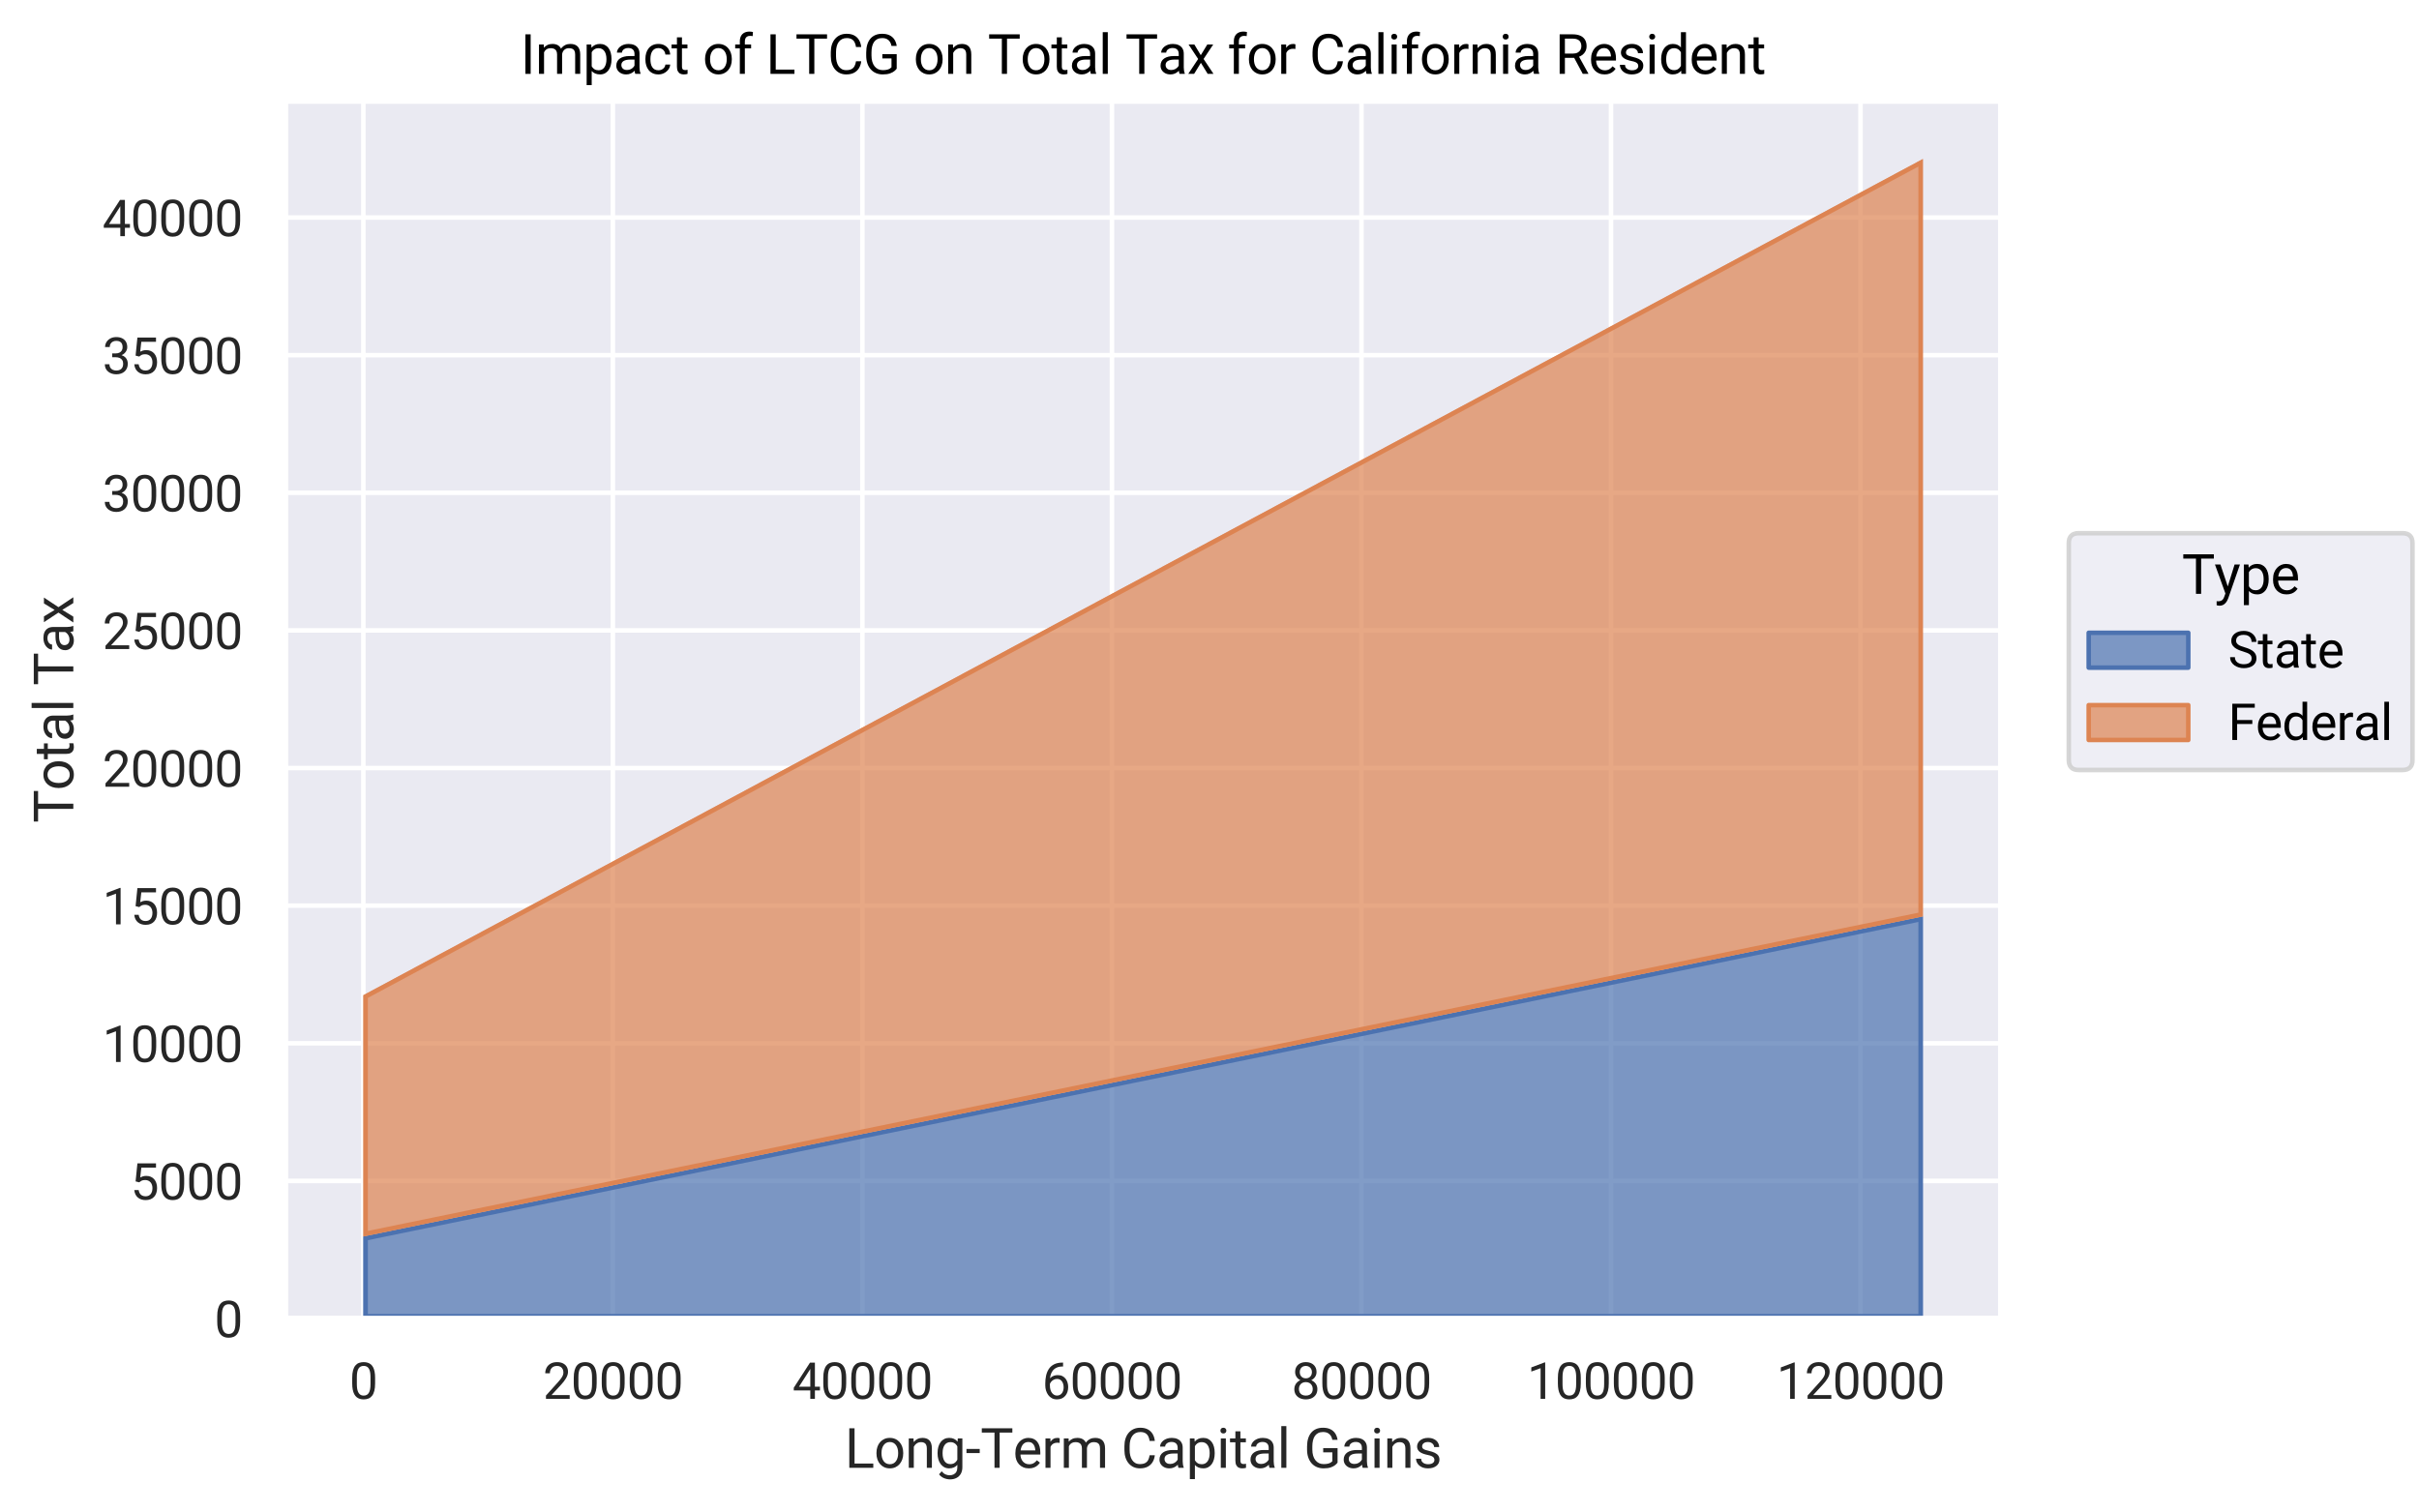 <?xml version="1.0" encoding="utf-8" standalone="no"?>
<!DOCTYPE svg PUBLIC "-//W3C//DTD SVG 1.1//EN"
  "http://www.w3.org/Graphics/SVG/1.1/DTD/svg11.dtd">
<svg xmlns:xlink="http://www.w3.org/1999/xlink" width="534.46pt" height="334.08pt" viewBox="0 0 534.46 334.08" xmlns="http://www.w3.org/2000/svg" version="1.1">
 <defs>
  <style type="text/css">*{stroke-linejoin: round; stroke-linecap: butt}</style>
 </defs>
 <g id="figure_1">
  <g id="patch_1">
   <path d="M 0 334.08
L 534.46 334.08
L 534.46 0
L 0 0
z
" style="fill: #ffffff"/>
  </g>
  <g id="axes_1">
   <g id="patch_2">
    <path d="M 63.049 291.394
L 442.08 291.394
L 442.08 22.324
L 63.049 22.324
z
" style="fill: #eaeaf2"/>
   </g>
   <g id="matplotlib.axis_1">
    <g id="xtick_1">
     <g id="line2d_1">
      <path d="M 80.278 291.394
L 80.278 22.324
" clip-path="url(#p6955cece47)" style="fill: none; stroke: #ffffff; stroke-linecap: round"/>
     </g>
     <g id="text_1">
      <!-- 0 -->
      <g style="fill: #262626" transform="translate(77.187 309.144) scale(0.11 -0.11)">
       <defs>
        <path id="Roboto-Regular-30" d="M 3234 2638
L 3234 1944
Q 3234 1384 3134 1000
Q 3034 616 2846 381
Q 2659 147 2395 42
Q 2131 -63 1800 -63
Q 1538 -63 1316 3
Q 1094 69 917 214
Q 741 359 616 593
Q 491 828 425 1162
Q 359 1497 359 1944
L 359 2638
Q 359 3197 461 3575
Q 563 3953 750 4183
Q 938 4413 1202 4513
Q 1466 4613 1794 4613
Q 2059 4613 2282 4548
Q 2506 4484 2681 4345
Q 2856 4206 2979 3976
Q 3103 3747 3168 3415
Q 3234 3084 3234 2638
z
M 2653 1850
L 2653 2734
Q 2653 3041 2617 3273
Q 2581 3506 2512 3672
Q 2444 3838 2339 3941
Q 2234 4044 2098 4092
Q 1963 4141 1794 4141
Q 1588 4141 1428 4064
Q 1269 3988 1161 3822
Q 1053 3656 997 3387
Q 941 3119 941 2734
L 941 1850
Q 941 1544 977 1309
Q 1013 1075 1084 904
Q 1156 734 1259 625
Q 1363 516 1498 464
Q 1634 413 1800 413
Q 2013 413 2172 494
Q 2331 575 2439 748
Q 2547 922 2600 1195
Q 2653 1469 2653 1850
z
" transform="scale(0.016)"/>
       </defs>
       <use xlink:href="#Roboto-Regular-30"/>
      </g>
     </g>
    </g>
    <g id="xtick_2">
     <g id="line2d_2">
      <path d="M 135.41 291.394
L 135.41 22.324
" clip-path="url(#p6955cece47)" style="fill: none; stroke: #ffffff; stroke-linecap: round"/>
     </g>
     <g id="text_2">
      <!-- 20000 -->
      <g style="fill: #262626" transform="translate(119.954 309.144) scale(0.11 -0.11)">
       <defs>
        <path id="Roboto-Regular-32" d="M 3359 475
L 3359 0
L 381 0
L 381 416
L 1872 2075
Q 2147 2381 2298 2595
Q 2450 2809 2511 2979
Q 2572 3150 2572 3328
Q 2572 3553 2480 3736
Q 2388 3919 2209 4028
Q 2031 4138 1778 4138
Q 1475 4138 1273 4020
Q 1072 3903 972 3693
Q 872 3484 872 3213
L 294 3213
Q 294 3597 462 3915
Q 631 4234 962 4423
Q 1294 4613 1778 4613
Q 2209 4613 2515 4461
Q 2822 4309 2986 4036
Q 3150 3763 3150 3397
Q 3150 3197 3083 2992
Q 3016 2788 2898 2584
Q 2781 2381 2626 2184
Q 2472 1988 2297 1797
L 1078 475
L 3359 475
z
" transform="scale(0.016)"/>
       </defs>
       <use xlink:href="#Roboto-Regular-32"/>
       <use xlink:href="#Roboto-Regular-30" transform="translate(56.201 0)"/>
       <use xlink:href="#Roboto-Regular-30" transform="translate(112.402 0)"/>
       <use xlink:href="#Roboto-Regular-30" transform="translate(168.604 0)"/>
       <use xlink:href="#Roboto-Regular-30" transform="translate(224.805 0)"/>
      </g>
     </g>
    </g>
    <g id="xtick_3">
     <g id="line2d_3">
      <path d="M 190.541 291.394
L 190.541 22.324
" clip-path="url(#p6955cece47)" style="fill: none; stroke: #ffffff; stroke-linecap: round"/>
     </g>
     <g id="text_3">
      <!-- 40000 -->
      <g style="fill: #262626" transform="translate(175.086 309.144) scale(0.11 -0.11)">
       <defs>
        <path id="Roboto-Regular-34" d="M 3453 1531
L 3453 1056
L 166 1056
L 166 1397
L 2203 4550
L 2675 4550
L 2169 3638
L 822 1531
L 3453 1531
z
M 2819 4550
L 2819 0
L 2241 0
L 2241 4550
L 2819 4550
z
" transform="scale(0.016)"/>
       </defs>
       <use xlink:href="#Roboto-Regular-34"/>
       <use xlink:href="#Roboto-Regular-30" transform="translate(56.201 0)"/>
       <use xlink:href="#Roboto-Regular-30" transform="translate(112.402 0)"/>
       <use xlink:href="#Roboto-Regular-30" transform="translate(168.604 0)"/>
       <use xlink:href="#Roboto-Regular-30" transform="translate(224.805 0)"/>
      </g>
     </g>
    </g>
    <g id="xtick_4">
     <g id="line2d_4">
      <path d="M 245.673 291.394
L 245.673 22.324
" clip-path="url(#p6955cece47)" style="fill: none; stroke: #ffffff; stroke-linecap: round"/>
     </g>
     <g id="text_4">
      <!-- 60000 -->
      <g style="fill: #262626" transform="translate(230.217 309.144) scale(0.11 -0.11)">
       <defs>
        <path id="Roboto-Regular-36" d="M 2597 4556
L 2647 4556
L 2647 4066
L 2597 4066
Q 2138 4066 1828 3917
Q 1519 3769 1337 3520
Q 1156 3272 1076 2962
Q 997 2653 997 2334
L 997 1666
Q 997 1363 1069 1130
Q 1141 897 1266 737
Q 1391 578 1548 497
Q 1706 416 1878 416
Q 2078 416 2234 492
Q 2391 569 2498 708
Q 2606 847 2662 1037
Q 2719 1228 2719 1456
Q 2719 1659 2669 1848
Q 2619 2038 2516 2186
Q 2413 2334 2258 2420
Q 2103 2506 1891 2506
Q 1650 2506 1442 2389
Q 1234 2272 1101 2083
Q 969 1894 950 1672
L 644 1675
Q 688 2025 808 2273
Q 928 2522 1108 2680
Q 1288 2838 1511 2911
Q 1734 2984 1984 2984
Q 2325 2984 2572 2856
Q 2819 2728 2978 2514
Q 3138 2300 3214 2033
Q 3291 1766 3291 1484
Q 3291 1163 3200 881
Q 3109 600 2929 387
Q 2750 175 2487 56
Q 2225 -63 1878 -63
Q 1509 -63 1234 89
Q 959 241 778 494
Q 597 747 506 1056
Q 416 1366 416 1684
L 416 1956
Q 416 2438 512 2900
Q 609 3363 848 3738
Q 1088 4113 1513 4334
Q 1938 4556 2597 4556
z
" transform="scale(0.016)"/>
       </defs>
       <use xlink:href="#Roboto-Regular-36"/>
       <use xlink:href="#Roboto-Regular-30" transform="translate(56.201 0)"/>
       <use xlink:href="#Roboto-Regular-30" transform="translate(112.402 0)"/>
       <use xlink:href="#Roboto-Regular-30" transform="translate(168.604 0)"/>
       <use xlink:href="#Roboto-Regular-30" transform="translate(224.805 0)"/>
      </g>
     </g>
    </g>
    <g id="xtick_5">
     <g id="line2d_5">
      <path d="M 300.805 291.394
L 300.805 22.324
" clip-path="url(#p6955cece47)" style="fill: none; stroke: #ffffff; stroke-linecap: round"/>
     </g>
     <g id="text_5">
      <!-- 80000 -->
      <g style="fill: #262626" transform="translate(285.349 309.144) scale(0.11 -0.11)">
       <defs>
        <path id="Roboto-Regular-38" d="M 3247 1231
Q 3247 816 3055 527
Q 2863 238 2536 87
Q 2209 -63 1800 -63
Q 1391 -63 1062 87
Q 734 238 543 527
Q 353 816 353 1231
Q 353 1503 458 1729
Q 563 1956 755 2125
Q 947 2294 1211 2386
Q 1475 2478 1794 2478
Q 2213 2478 2541 2317
Q 2869 2156 3058 1875
Q 3247 1594 3247 1231
z
M 2666 1244
Q 2666 1497 2556 1692
Q 2447 1888 2250 1997
Q 2053 2106 1794 2106
Q 1528 2106 1336 1997
Q 1144 1888 1037 1692
Q 931 1497 931 1244
Q 931 981 1036 795
Q 1141 609 1336 511
Q 1531 413 1800 413
Q 2069 413 2262 511
Q 2456 609 2561 795
Q 2666 981 2666 1244
z
M 3141 3366
Q 3141 3034 2966 2768
Q 2791 2503 2487 2350
Q 2184 2197 1800 2197
Q 1409 2197 1104 2350
Q 800 2503 628 2768
Q 456 3034 456 3366
Q 456 3763 629 4041
Q 803 4319 1106 4466
Q 1409 4613 1797 4613
Q 2188 4613 2491 4466
Q 2794 4319 2967 4041
Q 3141 3763 3141 3366
z
M 2563 3356
Q 2563 3584 2466 3759
Q 2369 3934 2197 4036
Q 2025 4138 1797 4138
Q 1569 4138 1398 4042
Q 1228 3947 1133 3772
Q 1038 3597 1038 3356
Q 1038 3122 1133 2947
Q 1228 2772 1400 2675
Q 1572 2578 1800 2578
Q 2028 2578 2198 2675
Q 2369 2772 2466 2947
Q 2563 3122 2563 3356
z
" transform="scale(0.016)"/>
       </defs>
       <use xlink:href="#Roboto-Regular-38"/>
       <use xlink:href="#Roboto-Regular-30" transform="translate(56.201 0)"/>
       <use xlink:href="#Roboto-Regular-30" transform="translate(112.402 0)"/>
       <use xlink:href="#Roboto-Regular-30" transform="translate(168.604 0)"/>
       <use xlink:href="#Roboto-Regular-30" transform="translate(224.805 0)"/>
      </g>
     </g>
    </g>
    <g id="xtick_6">
     <g id="line2d_6">
      <path d="M 355.937 291.394
L 355.937 22.324
" clip-path="url(#p6955cece47)" style="fill: none; stroke: #ffffff; stroke-linecap: round"/>
     </g>
     <g id="text_6">
      <!-- 100000 -->
      <g style="fill: #262626" transform="translate(337.39 309.144) scale(0.11 -0.11)">
       <defs>
        <path id="Roboto-Regular-31" d="M 2278 4575
L 2278 0
L 1700 0
L 1700 3853
L 534 3428
L 534 3950
L 2188 4575
L 2278 4575
z
" transform="scale(0.016)"/>
       </defs>
       <use xlink:href="#Roboto-Regular-31"/>
       <use xlink:href="#Roboto-Regular-30" transform="translate(56.201 0)"/>
       <use xlink:href="#Roboto-Regular-30" transform="translate(112.402 0)"/>
       <use xlink:href="#Roboto-Regular-30" transform="translate(168.604 0)"/>
       <use xlink:href="#Roboto-Regular-30" transform="translate(224.805 0)"/>
       <use xlink:href="#Roboto-Regular-30" transform="translate(281.006 0)"/>
      </g>
     </g>
    </g>
    <g id="xtick_7">
     <g id="line2d_7">
      <path d="M 411.068 291.394
L 411.068 22.324
" clip-path="url(#p6955cece47)" style="fill: none; stroke: #ffffff; stroke-linecap: round"/>
     </g>
     <g id="text_7">
      <!-- 120000 -->
      <g style="fill: #262626" transform="translate(392.521 309.144) scale(0.11 -0.11)">
       <use xlink:href="#Roboto-Regular-31"/>
       <use xlink:href="#Roboto-Regular-32" transform="translate(56.201 0)"/>
       <use xlink:href="#Roboto-Regular-30" transform="translate(112.402 0)"/>
       <use xlink:href="#Roboto-Regular-30" transform="translate(168.604 0)"/>
       <use xlink:href="#Roboto-Regular-30" transform="translate(224.805 0)"/>
       <use xlink:href="#Roboto-Regular-30" transform="translate(281.006 0)"/>
      </g>
     </g>
    </g>
    <g id="text_8">
     <!-- Long-Term Capital Gains -->
     <g style="fill: #262626" transform="translate(186.634 324.379) scale(0.12 -0.12)">
      <defs>
       <path id="Roboto-Regular-4c" d="M 3288 491
L 3288 0
L 1013 0
L 1013 491
L 3288 491
z
M 1131 4550
L 1131 0
L 528 0
L 528 4550
L 1131 4550
z
" transform="scale(0.016)"/>
       <path id="Roboto-Regular-6f" d="M 288 1653
L 288 1725
Q 288 2091 394 2405
Q 500 2719 700 2951
Q 900 3184 1184 3314
Q 1469 3444 1822 3444
Q 2178 3444 2464 3314
Q 2750 3184 2951 2951
Q 3153 2719 3259 2405
Q 3366 2091 3366 1725
L 3366 1653
Q 3366 1288 3259 975
Q 3153 663 2951 430
Q 2750 197 2467 67
Q 2184 -63 1828 -63
Q 1472 -63 1187 67
Q 903 197 701 430
Q 500 663 394 975
Q 288 1288 288 1653
z
M 866 1725
L 866 1653
Q 866 1400 925 1176
Q 984 953 1104 781
Q 1225 609 1406 511
Q 1588 413 1828 413
Q 2066 413 2245 511
Q 2425 609 2544 781
Q 2663 953 2723 1176
Q 2784 1400 2784 1653
L 2784 1725
Q 2784 1975 2723 2198
Q 2663 2422 2542 2595
Q 2422 2769 2242 2869
Q 2063 2969 1822 2969
Q 1584 2969 1404 2869
Q 1225 2769 1104 2595
Q 984 2422 925 2198
Q 866 1975 866 1725
z
" transform="scale(0.016)"/>
       <path id="Roboto-Regular-6e" d="M 1019 2659
L 1019 0
L 441 0
L 441 3381
L 988 3381
L 1019 2659
z
M 881 1819
L 641 1828
Q 644 2175 744 2470
Q 844 2766 1025 2984
Q 1206 3203 1457 3323
Q 1709 3444 2016 3444
Q 2266 3444 2466 3376
Q 2666 3309 2808 3162
Q 2950 3016 3025 2783
Q 3100 2550 3100 2216
L 3100 0
L 2519 0
L 2519 2222
Q 2519 2488 2441 2648
Q 2363 2809 2213 2882
Q 2063 2956 1844 2956
Q 1628 2956 1451 2865
Q 1275 2775 1148 2615
Q 1022 2456 951 2251
Q 881 2047 881 1819
z
" transform="scale(0.016)"/>
       <path id="Roboto-Regular-67" d="M 2631 3381
L 3156 3381
L 3156 72
Q 3156 -375 2975 -690
Q 2794 -1006 2470 -1170
Q 2147 -1334 1725 -1334
Q 1550 -1334 1314 -1279
Q 1078 -1225 851 -1095
Q 625 -966 472 -747
L 775 -403
Q 988 -659 1220 -759
Q 1453 -859 1681 -859
Q 1956 -859 2156 -756
Q 2356 -653 2467 -451
Q 2578 -250 2578 44
L 2578 2638
L 2631 3381
z
M 303 1653
L 303 1719
Q 303 2106 395 2423
Q 488 2741 661 2969
Q 834 3197 1081 3320
Q 1328 3444 1638 3444
Q 1956 3444 2195 3333
Q 2434 3222 2601 3011
Q 2769 2800 2866 2503
Q 2963 2206 3000 1831
L 3000 1544
Q 2966 1172 2867 875
Q 2769 578 2601 368
Q 2434 159 2193 48
Q 1953 -63 1631 -63
Q 1328 -63 1083 65
Q 838 194 663 425
Q 488 656 395 970
Q 303 1284 303 1653
z
M 881 1719
L 881 1653
Q 881 1400 932 1178
Q 984 956 1092 787
Q 1200 619 1369 523
Q 1538 428 1772 428
Q 2059 428 2246 550
Q 2434 672 2545 872
Q 2656 1072 2719 1306
L 2719 2059
Q 2684 2231 2614 2392
Q 2544 2553 2433 2679
Q 2322 2806 2159 2881
Q 1997 2956 1778 2956
Q 1541 2956 1370 2857
Q 1200 2759 1092 2589
Q 984 2419 932 2195
Q 881 1972 881 1719
z
" transform="scale(0.016)"/>
       <path id="Roboto-Regular-2d" d="M 1644 2172
L 1644 1697
L 119 1697
L 119 2172
L 1644 2172
z
" transform="scale(0.016)"/>
       <path id="Roboto-Regular-54" d="M 2209 4550
L 2209 0
L 1616 0
L 1616 4550
L 2209 4550
z
M 3672 4550
L 3672 4056
L 156 4056
L 156 4550
L 3672 4550
z
" transform="scale(0.016)"/>
       <path id="Roboto-Regular-65" d="M 1844 -63
Q 1491 -63 1205 57
Q 919 178 714 397
Q 509 616 400 916
Q 291 1216 291 1572
L 291 1703
Q 291 2116 412 2439
Q 534 2763 743 2988
Q 953 3213 1218 3328
Q 1484 3444 1769 3444
Q 2131 3444 2395 3319
Q 2659 3194 2828 2970
Q 2997 2747 3078 2445
Q 3159 2144 3159 1788
L 3159 1528
L 634 1528
L 634 2000
L 2581 2000
L 2581 2044
Q 2569 2269 2489 2481
Q 2409 2694 2237 2831
Q 2066 2969 1769 2969
Q 1572 2969 1406 2886
Q 1241 2803 1122 2640
Q 1003 2478 937 2243
Q 872 2009 872 1703
L 872 1572
Q 872 1331 939 1120
Q 1006 909 1136 750
Q 1266 591 1452 500
Q 1638 409 1875 409
Q 2181 409 2393 534
Q 2606 659 2766 869
L 3116 591
Q 3006 425 2837 275
Q 2669 125 2423 31
Q 2178 -63 1844 -63
z
" transform="scale(0.016)"/>
       <path id="Roboto-Regular-72" d="M 1019 2850
L 1019 0
L 441 0
L 441 3381
L 1003 3381
L 1019 2850
z
M 2075 3400
L 2072 2863
Q 2000 2878 1936 2883
Q 1872 2888 1791 2888
Q 1591 2888 1437 2825
Q 1284 2763 1178 2650
Q 1072 2538 1011 2383
Q 950 2228 931 2044
L 769 1950
Q 769 2256 830 2525
Q 891 2794 1019 3001
Q 1147 3209 1345 3326
Q 1544 3444 1819 3444
Q 1881 3444 1962 3430
Q 2044 3416 2075 3400
z
" transform="scale(0.016)"/>
       <path id="Roboto-Regular-6d" d="M 1016 2709
L 1016 0
L 434 0
L 434 3381
L 984 3381
L 1016 2709
z
M 897 1819
L 628 1828
Q 631 2175 718 2470
Q 806 2766 978 2984
Q 1150 3203 1406 3323
Q 1663 3444 2000 3444
Q 2238 3444 2438 3376
Q 2638 3309 2784 3165
Q 2931 3022 3012 2797
Q 3094 2572 3094 2253
L 3094 0
L 2516 0
L 2516 2225
Q 2516 2491 2427 2650
Q 2338 2809 2175 2882
Q 2013 2956 1794 2956
Q 1538 2956 1366 2865
Q 1194 2775 1091 2615
Q 988 2456 942 2251
Q 897 2047 897 1819
z
M 3088 2138
L 2700 2019
Q 2703 2297 2792 2553
Q 2881 2809 3051 3009
Q 3222 3209 3472 3326
Q 3722 3444 4044 3444
Q 4316 3444 4527 3372
Q 4738 3300 4883 3151
Q 5028 3003 5103 2772
Q 5178 2541 5178 2222
L 5178 0
L 4597 0
L 4597 2228
Q 4597 2513 4508 2670
Q 4419 2828 4258 2892
Q 4097 2956 3875 2956
Q 3684 2956 3537 2890
Q 3391 2825 3291 2711
Q 3191 2597 3139 2450
Q 3088 2303 3088 2138
z
" transform="scale(0.016)"/>
       <path id="Roboto-Regular-20" transform="scale(0.016)"/>
       <path id="Roboto-Regular-43" d="M 3275 1447
L 3875 1447
Q 3828 1016 3628 675
Q 3428 334 3062 135
Q 2697 -63 2150 -63
Q 1750 -63 1423 87
Q 1097 238 862 514
Q 628 791 501 1180
Q 375 1569 375 2047
L 375 2500
Q 375 2978 501 3367
Q 628 3756 867 4034
Q 1106 4313 1443 4463
Q 1781 4613 2203 4613
Q 2719 4613 3075 4419
Q 3431 4225 3629 3883
Q 3828 3541 3875 3091
L 3275 3091
Q 3231 3409 3112 3639
Q 2994 3869 2775 3994
Q 2556 4119 2203 4119
Q 1900 4119 1670 4003
Q 1441 3888 1286 3675
Q 1131 3463 1053 3166
Q 975 2869 975 2506
L 975 2047
Q 975 1713 1045 1419
Q 1116 1125 1259 903
Q 1403 681 1625 554
Q 1847 428 2150 428
Q 2534 428 2762 550
Q 2991 672 3108 900
Q 3225 1128 3275 1447
z
" transform="scale(0.016)"/>
       <path id="Roboto-Regular-61" d="M 2434 578
L 2434 2319
Q 2434 2519 2354 2667
Q 2275 2816 2115 2897
Q 1956 2978 1722 2978
Q 1503 2978 1339 2903
Q 1175 2828 1083 2706
Q 991 2584 991 2444
L 413 2444
Q 413 2625 506 2803
Q 600 2981 776 3126
Q 953 3272 1201 3358
Q 1450 3444 1756 3444
Q 2125 3444 2408 3319
Q 2691 3194 2852 2942
Q 3013 2691 3013 2313
L 3013 738
Q 3013 569 3042 378
Q 3072 188 3131 50
L 3131 0
L 2528 0
Q 2484 100 2459 267
Q 2434 434 2434 578
z
M 2534 2050
L 2541 1644
L 1956 1644
Q 1709 1644 1515 1605
Q 1322 1566 1190 1487
Q 1059 1409 990 1292
Q 922 1175 922 1019
Q 922 859 994 728
Q 1066 597 1211 520
Q 1356 444 1569 444
Q 1834 444 2037 556
Q 2241 669 2361 831
Q 2481 994 2491 1147
L 2738 869
Q 2716 738 2619 578
Q 2522 419 2361 273
Q 2200 128 1979 32
Q 1759 -63 1484 -63
Q 1141 -63 883 71
Q 625 206 483 432
Q 341 659 341 941
Q 341 1213 447 1420
Q 553 1628 753 1767
Q 953 1906 1234 1978
Q 1516 2050 1863 2050
L 2534 2050
z
" transform="scale(0.016)"/>
       <path id="Roboto-Regular-70" d="M 1019 2731
L 1019 -1300
L 438 -1300
L 438 3381
L 969 3381
L 1019 2731
z
M 3297 1719
L 3297 1653
Q 3297 1284 3209 970
Q 3122 656 2955 425
Q 2788 194 2544 65
Q 2300 -63 1984 -63
Q 1663 -63 1416 43
Q 1169 150 997 353
Q 825 556 723 840
Q 622 1125 584 1481
L 584 1831
Q 622 2206 725 2503
Q 828 2800 998 3011
Q 1169 3222 1412 3333
Q 1656 3444 1975 3444
Q 2294 3444 2541 3320
Q 2788 3197 2956 2969
Q 3125 2741 3211 2423
Q 3297 2106 3297 1719
z
M 2716 1653
L 2716 1719
Q 2716 1972 2662 2195
Q 2609 2419 2498 2589
Q 2388 2759 2216 2857
Q 2044 2956 1806 2956
Q 1588 2956 1427 2881
Q 1266 2806 1153 2679
Q 1041 2553 970 2392
Q 900 2231 866 2059
L 866 1250
Q 928 1031 1040 839
Q 1153 647 1340 530
Q 1528 413 1813 413
Q 2047 413 2217 511
Q 2388 609 2498 781
Q 2609 953 2662 1176
Q 2716 1400 2716 1653
z
" transform="scale(0.016)"/>
       <path id="Roboto-Regular-69" d="M 1069 3381
L 1069 0
L 488 0
L 488 3381
L 1069 3381
z
M 444 4278
Q 444 4419 530 4516
Q 616 4613 784 4613
Q 950 4613 1039 4516
Q 1128 4419 1128 4278
Q 1128 4144 1039 4048
Q 950 3953 784 3953
Q 616 3953 530 4048
Q 444 4144 444 4278
z
" transform="scale(0.016)"/>
       <path id="Roboto-Regular-74" d="M 1856 3381
L 1856 2938
L 28 2938
L 28 3381
L 1856 3381
z
M 647 4203
L 1225 4203
L 1225 838
Q 1225 666 1278 578
Q 1331 491 1415 462
Q 1500 434 1597 434
Q 1669 434 1748 448
Q 1828 463 1869 472
L 1872 0
Q 1803 -22 1692 -42
Q 1581 -63 1425 -63
Q 1213 -63 1034 21
Q 856 106 751 304
Q 647 503 647 841
L 647 4203
z
" transform="scale(0.016)"/>
       <path id="Roboto-Regular-6c" d="M 1069 4800
L 1069 0
L 488 0
L 488 4800
L 1069 4800
z
" transform="scale(0.016)"/>
       <path id="Roboto-Regular-47" d="M 3891 2266
L 3891 600
Q 3806 475 3622 320
Q 3438 166 3114 51
Q 2791 -63 2281 -63
Q 1866 -63 1517 82
Q 1169 228 914 508
Q 659 788 520 1189
Q 381 1591 381 2100
L 381 2453
Q 381 2963 501 3363
Q 622 3763 856 4042
Q 1091 4322 1431 4467
Q 1772 4613 2213 4613
Q 2734 4613 3086 4433
Q 3438 4253 3636 3937
Q 3834 3622 3891 3219
L 3288 3219
Q 3247 3466 3126 3669
Q 3006 3872 2784 3995
Q 2563 4119 2213 4119
Q 1897 4119 1665 4003
Q 1434 3888 1284 3672
Q 1134 3456 1061 3150
Q 988 2844 988 2459
L 988 2100
Q 988 1706 1080 1397
Q 1172 1088 1344 870
Q 1516 653 1755 540
Q 1994 428 2284 428
Q 2606 428 2806 483
Q 3006 538 3118 614
Q 3231 691 3291 759
L 3291 1778
L 2238 1778
L 2238 2266
L 3891 2266
z
" transform="scale(0.016)"/>
       <path id="Roboto-Regular-73" d="M 2409 897
Q 2409 1022 2354 1130
Q 2300 1238 2133 1327
Q 1966 1416 1631 1481
Q 1350 1541 1123 1622
Q 897 1703 739 1818
Q 581 1934 497 2090
Q 413 2247 413 2456
Q 413 2656 502 2834
Q 591 3013 755 3150
Q 919 3288 1150 3366
Q 1381 3444 1666 3444
Q 2072 3444 2359 3300
Q 2647 3156 2800 2917
Q 2953 2678 2953 2388
L 2375 2388
Q 2375 2528 2292 2661
Q 2209 2794 2051 2881
Q 1894 2969 1666 2969
Q 1425 2969 1276 2895
Q 1128 2822 1061 2709
Q 994 2597 994 2472
Q 994 2378 1026 2304
Q 1059 2231 1143 2170
Q 1228 2109 1381 2056
Q 1534 2003 1772 1950
Q 2188 1856 2456 1725
Q 2725 1594 2856 1403
Q 2988 1213 2988 941
Q 2988 719 2895 534
Q 2803 350 2629 217
Q 2456 84 2217 10
Q 1978 -63 1681 -63
Q 1234 -63 925 96
Q 616 256 456 509
Q 297 763 297 1044
L 878 1044
Q 891 806 1016 667
Q 1141 528 1322 470
Q 1503 413 1681 413
Q 1919 413 2080 475
Q 2241 538 2325 647
Q 2409 756 2409 897
z
" transform="scale(0.016)"/>
      </defs>
      <use xlink:href="#Roboto-Regular-4c"/>
      <use xlink:href="#Roboto-Regular-6f" transform="translate(53.857 0)"/>
      <use xlink:href="#Roboto-Regular-6e" transform="translate(110.889 0)"/>
      <use xlink:href="#Roboto-Regular-67" transform="translate(166.113 0)"/>
      <use xlink:href="#Roboto-Regular-2d" transform="translate(222.266 0)"/>
      <use xlink:href="#Roboto-Regular-54" transform="translate(249.902 0)"/>
      <use xlink:href="#Roboto-Regular-65" transform="translate(309.57 0)"/>
      <use xlink:href="#Roboto-Regular-72" transform="translate(362.598 0)"/>
      <use xlink:href="#Roboto-Regular-6d" transform="translate(396.484 0)"/>
      <use xlink:href="#Roboto-Regular-20" transform="translate(484.18 0)"/>
      <use xlink:href="#Roboto-Regular-43" transform="translate(508.984 0)"/>
      <use xlink:href="#Roboto-Regular-61" transform="translate(574.072 0)"/>
      <use xlink:href="#Roboto-Regular-70" transform="translate(628.467 0)"/>
      <use xlink:href="#Roboto-Regular-69" transform="translate(684.619 0)"/>
      <use xlink:href="#Roboto-Regular-74" transform="translate(708.936 0)"/>
      <use xlink:href="#Roboto-Regular-61" transform="translate(741.65 0)"/>
      <use xlink:href="#Roboto-Regular-6c" transform="translate(796.045 0)"/>
      <use xlink:href="#Roboto-Regular-20" transform="translate(820.361 0)"/>
      <use xlink:href="#Roboto-Regular-47" transform="translate(845.166 0)"/>
      <use xlink:href="#Roboto-Regular-61" transform="translate(913.281 0)"/>
      <use xlink:href="#Roboto-Regular-69" transform="translate(967.676 0)"/>
      <use xlink:href="#Roboto-Regular-6e" transform="translate(991.992 0)"/>
      <use xlink:href="#Roboto-Regular-73" transform="translate(1047.217 0)"/>
     </g>
    </g>
   </g>
   <g id="matplotlib.axis_2">
    <g id="ytick_1">
     <g id="line2d_8">
      <path d="M 63.049 291.394
L 442.08 291.394
" clip-path="url(#p6955cece47)" style="fill: none; stroke: #ffffff; stroke-linecap: round"/>
     </g>
     <g id="text_9">
      <!-- 0 -->
      <g style="fill: #262626" transform="translate(47.367 295.519) scale(0.11 -0.11)">
       <use xlink:href="#Roboto-Regular-30"/>
      </g>
     </g>
    </g>
    <g id="ytick_2">
     <g id="line2d_9">
      <path d="M 63.049 260.979
L 442.08 260.979
" clip-path="url(#p6955cece47)" style="fill: none; stroke: #ffffff; stroke-linecap: round"/>
     </g>
     <g id="text_10">
      <!-- 5000 -->
      <g style="fill: #262626" transform="translate(28.82 265.104) scale(0.11 -0.11)">
       <defs>
        <path id="Roboto-Regular-35" d="M 1109 2166
L 647 2284
L 875 4550
L 3209 4550
L 3209 4016
L 1366 4016
L 1228 2778
Q 1353 2850 1545 2912
Q 1738 2975 1988 2975
Q 2303 2975 2553 2867
Q 2803 2759 2979 2559
Q 3156 2359 3250 2078
Q 3344 1797 3344 1450
Q 3344 1122 3255 847
Q 3166 572 2987 367
Q 2809 163 2539 50
Q 2269 -63 1903 -63
Q 1628 -63 1383 14
Q 1138 91 945 248
Q 753 406 633 642
Q 513 878 481 1197
L 1031 1197
Q 1069 941 1181 766
Q 1294 591 1476 502
Q 1659 413 1903 413
Q 2109 413 2268 484
Q 2428 556 2537 690
Q 2647 825 2705 1015
Q 2763 1206 2763 1444
Q 2763 1659 2703 1843
Q 2644 2028 2526 2165
Q 2409 2303 2240 2379
Q 2072 2456 1853 2456
Q 1563 2456 1414 2378
Q 1266 2300 1109 2166
z
" transform="scale(0.016)"/>
       </defs>
       <use xlink:href="#Roboto-Regular-35"/>
       <use xlink:href="#Roboto-Regular-30" transform="translate(56.201 0)"/>
       <use xlink:href="#Roboto-Regular-30" transform="translate(112.402 0)"/>
       <use xlink:href="#Roboto-Regular-30" transform="translate(168.604 0)"/>
      </g>
     </g>
    </g>
    <g id="ytick_3">
     <g id="line2d_10">
      <path d="M 63.049 230.563
L 442.08 230.563
" clip-path="url(#p6955cece47)" style="fill: none; stroke: #ffffff; stroke-linecap: round"/>
     </g>
     <g id="text_11">
      <!-- 10000 -->
      <g style="fill: #262626" transform="translate(22.637 234.688) scale(0.11 -0.11)">
       <use xlink:href="#Roboto-Regular-31"/>
       <use xlink:href="#Roboto-Regular-30" transform="translate(56.201 0)"/>
       <use xlink:href="#Roboto-Regular-30" transform="translate(112.402 0)"/>
       <use xlink:href="#Roboto-Regular-30" transform="translate(168.604 0)"/>
       <use xlink:href="#Roboto-Regular-30" transform="translate(224.805 0)"/>
      </g>
     </g>
    </g>
    <g id="ytick_4">
     <g id="line2d_11">
      <path d="M 63.049 200.147
L 442.08 200.147
" clip-path="url(#p6955cece47)" style="fill: none; stroke: #ffffff; stroke-linecap: round"/>
     </g>
     <g id="text_12">
      <!-- 15000 -->
      <g style="fill: #262626" transform="translate(22.637 204.272) scale(0.11 -0.11)">
       <use xlink:href="#Roboto-Regular-31"/>
       <use xlink:href="#Roboto-Regular-35" transform="translate(56.201 0)"/>
       <use xlink:href="#Roboto-Regular-30" transform="translate(112.402 0)"/>
       <use xlink:href="#Roboto-Regular-30" transform="translate(168.604 0)"/>
       <use xlink:href="#Roboto-Regular-30" transform="translate(224.805 0)"/>
      </g>
     </g>
    </g>
    <g id="ytick_5">
     <g id="line2d_12">
      <path d="M 63.049 169.732
L 442.08 169.732
" clip-path="url(#p6955cece47)" style="fill: none; stroke: #ffffff; stroke-linecap: round"/>
     </g>
     <g id="text_13">
      <!-- 20000 -->
      <g style="fill: #262626" transform="translate(22.637 173.857) scale(0.11 -0.11)">
       <use xlink:href="#Roboto-Regular-32"/>
       <use xlink:href="#Roboto-Regular-30" transform="translate(56.201 0)"/>
       <use xlink:href="#Roboto-Regular-30" transform="translate(112.402 0)"/>
       <use xlink:href="#Roboto-Regular-30" transform="translate(168.604 0)"/>
       <use xlink:href="#Roboto-Regular-30" transform="translate(224.805 0)"/>
      </g>
     </g>
    </g>
    <g id="ytick_6">
     <g id="line2d_13">
      <path d="M 63.049 139.316
L 442.08 139.316
" clip-path="url(#p6955cece47)" style="fill: none; stroke: #ffffff; stroke-linecap: round"/>
     </g>
     <g id="text_14">
      <!-- 25000 -->
      <g style="fill: #262626" transform="translate(22.637 143.441) scale(0.11 -0.11)">
       <use xlink:href="#Roboto-Regular-32"/>
       <use xlink:href="#Roboto-Regular-35" transform="translate(56.201 0)"/>
       <use xlink:href="#Roboto-Regular-30" transform="translate(112.402 0)"/>
       <use xlink:href="#Roboto-Regular-30" transform="translate(168.604 0)"/>
       <use xlink:href="#Roboto-Regular-30" transform="translate(224.805 0)"/>
      </g>
     </g>
    </g>
    <g id="ytick_7">
     <g id="line2d_14">
      <path d="M 63.049 108.901
L 442.08 108.901
" clip-path="url(#p6955cece47)" style="fill: none; stroke: #ffffff; stroke-linecap: round"/>
     </g>
     <g id="text_15">
      <!-- 30000 -->
      <g style="fill: #262626" transform="translate(22.637 113.026) scale(0.11 -0.11)">
       <defs>
        <path id="Roboto-Regular-33" d="M 1222 2559
L 1634 2559
Q 1938 2559 2136 2661
Q 2334 2763 2432 2939
Q 2531 3116 2531 3338
Q 2531 3600 2443 3778
Q 2356 3956 2181 4047
Q 2006 4138 1738 4138
Q 1494 4138 1308 4042
Q 1122 3947 1017 3772
Q 913 3597 913 3359
L 334 3359
Q 334 3706 509 3990
Q 684 4275 1001 4444
Q 1319 4613 1738 4613
Q 2150 4613 2459 4467
Q 2769 4322 2941 4036
Q 3113 3750 3113 3325
Q 3113 3153 3033 2958
Q 2953 2763 2786 2594
Q 2619 2425 2353 2317
Q 2088 2209 1716 2209
L 1222 2209
L 1222 2559
z
M 1222 2084
L 1222 2431
L 1716 2431
Q 2150 2431 2434 2328
Q 2719 2225 2883 2053
Q 3047 1881 3114 1676
Q 3181 1472 3181 1269
Q 3181 950 3073 703
Q 2966 456 2770 284
Q 2575 113 2312 25
Q 2050 -63 1741 -63
Q 1444 -63 1183 21
Q 922 106 722 267
Q 522 428 409 664
Q 297 900 297 1203
L 875 1203
Q 875 966 979 787
Q 1084 609 1279 511
Q 1475 413 1741 413
Q 2006 413 2198 505
Q 2391 597 2495 784
Q 2600 972 2600 1256
Q 2600 1541 2481 1723
Q 2363 1906 2145 1995
Q 1928 2084 1634 2084
L 1222 2084
z
" transform="scale(0.016)"/>
       </defs>
       <use xlink:href="#Roboto-Regular-33"/>
       <use xlink:href="#Roboto-Regular-30" transform="translate(56.201 0)"/>
       <use xlink:href="#Roboto-Regular-30" transform="translate(112.402 0)"/>
       <use xlink:href="#Roboto-Regular-30" transform="translate(168.604 0)"/>
       <use xlink:href="#Roboto-Regular-30" transform="translate(224.805 0)"/>
      </g>
     </g>
    </g>
    <g id="ytick_8">
     <g id="line2d_15">
      <path d="M 63.049 78.485
L 442.08 78.485
" clip-path="url(#p6955cece47)" style="fill: none; stroke: #ffffff; stroke-linecap: round"/>
     </g>
     <g id="text_16">
      <!-- 35000 -->
      <g style="fill: #262626" transform="translate(22.637 82.61) scale(0.11 -0.11)">
       <use xlink:href="#Roboto-Regular-33"/>
       <use xlink:href="#Roboto-Regular-35" transform="translate(56.201 0)"/>
       <use xlink:href="#Roboto-Regular-30" transform="translate(112.402 0)"/>
       <use xlink:href="#Roboto-Regular-30" transform="translate(168.604 0)"/>
       <use xlink:href="#Roboto-Regular-30" transform="translate(224.805 0)"/>
      </g>
     </g>
    </g>
    <g id="ytick_9">
     <g id="line2d_16">
      <path d="M 63.049 48.069
L 442.08 48.069
" clip-path="url(#p6955cece47)" style="fill: none; stroke: #ffffff; stroke-linecap: round"/>
     </g>
     <g id="text_17">
      <!-- 40000 -->
      <g style="fill: #262626" transform="translate(22.637 52.194) scale(0.11 -0.11)">
       <use xlink:href="#Roboto-Regular-34"/>
       <use xlink:href="#Roboto-Regular-30" transform="translate(56.201 0)"/>
       <use xlink:href="#Roboto-Regular-30" transform="translate(112.402 0)"/>
       <use xlink:href="#Roboto-Regular-30" transform="translate(168.604 0)"/>
       <use xlink:href="#Roboto-Regular-30" transform="translate(224.805 0)"/>
      </g>
     </g>
    </g>
    <g id="text_18">
     <!-- Total Tax -->
     <g style="fill: #262626" transform="translate(16.2 181.856) rotate(-90) scale(0.12 -0.12)">
      <defs>
       <path id="Roboto-Regular-78" d="M 831 3381
L 1572 2150
L 2322 3381
L 3000 3381
L 1894 1713
L 3034 0
L 2366 0
L 1584 1269
L 803 0
L 131 0
L 1269 1713
L 166 3381
L 831 3381
z
" transform="scale(0.016)"/>
      </defs>
      <use xlink:href="#Roboto-Regular-54"/>
      <use xlink:href="#Roboto-Regular-6f" transform="translate(59.668 0)"/>
      <use xlink:href="#Roboto-Regular-74" transform="translate(116.699 0)"/>
      <use xlink:href="#Roboto-Regular-61" transform="translate(149.414 0)"/>
      <use xlink:href="#Roboto-Regular-6c" transform="translate(203.809 0)"/>
      <use xlink:href="#Roboto-Regular-20" transform="translate(228.125 0)"/>
      <use xlink:href="#Roboto-Regular-54" transform="translate(252.93 0)"/>
      <use xlink:href="#Roboto-Regular-61" transform="translate(312.598 0)"/>
      <use xlink:href="#Roboto-Regular-78" transform="translate(366.992 0)"/>
     </g>
    </g>
   </g>
   <g id="patch_3">
    <path d="M 80.278 291.394
L 94.061 291.394
L 107.844 291.394
L 121.627 291.394
L 135.41 291.394
L 149.193 291.394
L 162.976 291.394
L 176.758 291.394
L 190.541 291.394
L 204.324 291.394
L 218.107 291.394
L 231.89 291.394
L 245.673 291.394
L 259.456 291.394
L 273.239 291.394
L 287.022 291.394
L 300.805 291.394
L 314.588 291.394
L 328.371 291.394
L 342.154 291.394
L 355.937 291.394
L 369.72 291.394
L 383.503 291.394
L 397.285 291.394
L 411.068 291.394
L 424.851 291.394
L 424.851 202.52
L 411.068 205.349
L 397.285 208.177
L 383.503 211.006
L 369.72 213.835
L 355.937 216.663
L 342.154 219.492
L 328.371 222.32
L 314.588 225.149
L 300.805 227.978
L 287.022 230.806
L 273.239 233.635
L 259.456 236.464
L 245.673 239.292
L 231.89 242.121
L 218.107 244.95
L 204.324 247.778
L 190.541 250.607
L 176.758 253.436
L 162.976 256.283
L 149.193 259.111
L 135.41 261.94
L 121.627 264.769
L 107.844 267.597
L 94.061 270.426
L 80.278 273.254
z
" clip-path="url(#p10001a9cdf)" style="fill: #4c72b0; fill-opacity: 0.7; stroke: #4c72b0; stroke-width: 2; stroke-linejoin: miter"/>
   </g>
   <g id="patch_4">
    <path d="M 80.278 273.254
L 94.061 270.426
L 107.844 267.597
L 121.627 264.769
L 135.41 261.94
L 149.193 259.111
L 162.976 256.283
L 176.758 253.436
L 190.541 250.607
L 204.324 247.778
L 218.107 244.95
L 231.89 242.121
L 245.673 239.292
L 259.456 236.464
L 273.239 233.635
L 287.022 230.806
L 300.805 227.978
L 314.588 225.149
L 328.371 222.32
L 342.154 219.492
L 355.937 216.663
L 369.72 213.835
L 383.503 211.006
L 397.285 208.177
L 411.068 205.349
L 424.851 202.52
L 424.851 35.137
L 411.068 42.528
L 397.285 49.919
L 383.503 57.31
L 369.72 64.701
L 355.937 72.092
L 342.154 79.483
L 328.371 86.874
L 314.588 94.265
L 300.805 101.656
L 287.022 109.047
L 273.239 116.438
L 259.456 123.829
L 245.673 131.22
L 231.89 138.611
L 218.107 146.002
L 204.324 153.393
L 190.541 160.784
L 176.758 168.175
L 162.976 175.584
L 149.193 182.975
L 135.41 190.366
L 121.627 197.757
L 107.844 205.148
L 94.061 212.539
L 80.278 219.93
z
" clip-path="url(#pcf2e931e39)" style="fill: #dd8452; fill-opacity: 0.7; stroke: #dd8452; stroke-width: 2; stroke-linejoin: miter"/>
   </g>
   <g id="patch_5">
    <path d="M 63.049 291.394
L 63.049 22.324
" style="fill: none; stroke: #ffffff; stroke-width: 1.25; stroke-linejoin: miter; stroke-linecap: square"/>
   </g>
   <g id="patch_6">
    <path d="M 442.08 291.394
L 442.08 22.324
" style="fill: none; stroke: #ffffff; stroke-width: 1.25; stroke-linejoin: miter; stroke-linecap: square"/>
   </g>
   <g id="patch_7">
    <path d="M 63.049 291.394
L 442.08 291.394
" style="fill: none; stroke: #ffffff; stroke-width: 1.25; stroke-linejoin: miter; stroke-linecap: square"/>
   </g>
   <g id="patch_8">
    <path d="M 63.049 22.324
L 442.08 22.324
" style="fill: none; stroke: #ffffff; stroke-width: 1.25; stroke-linejoin: miter; stroke-linecap: square"/>
   </g>
   <g id="text_19">
    <!-- Impact of LTCG on Total Tax for California Resident -->
    <g transform="translate(114.988 16.324) scale(0.12 -0.12)">
     <defs>
      <path id="Roboto-Regular-49" d="M 1175 4550
L 1175 0
L 572 0
L 572 4550
L 1175 4550
z
" transform="scale(0.016)"/>
      <path id="Roboto-Regular-63" d="M 1794 413
Q 2000 413 2175 497
Q 2350 581 2462 729
Q 2575 878 2591 1069
L 3141 1069
Q 3125 769 2939 511
Q 2753 253 2453 95
Q 2153 -63 1794 -63
Q 1413 -63 1130 71
Q 847 206 661 440
Q 475 675 383 979
Q 291 1284 291 1625
L 291 1756
Q 291 2097 383 2401
Q 475 2706 661 2940
Q 847 3175 1130 3309
Q 1413 3444 1794 3444
Q 2191 3444 2487 3283
Q 2784 3122 2954 2845
Q 3125 2569 3141 2219
L 2591 2219
Q 2575 2428 2473 2597
Q 2372 2766 2198 2867
Q 2025 2969 1794 2969
Q 1528 2969 1348 2864
Q 1169 2759 1064 2582
Q 959 2406 914 2192
Q 869 1978 869 1756
L 869 1625
Q 869 1403 912 1187
Q 956 972 1061 797
Q 1166 622 1345 517
Q 1525 413 1794 413
z
" transform="scale(0.016)"/>
      <path id="Roboto-Regular-66" d="M 1303 0
L 725 0
L 725 3738
Q 725 4103 858 4354
Q 991 4606 1241 4736
Q 1491 4866 1834 4866
Q 1934 4866 2036 4853
Q 2138 4841 2234 4816
L 2203 4344
Q 2138 4359 2055 4365
Q 1972 4372 1891 4372
Q 1706 4372 1573 4298
Q 1441 4225 1372 4084
Q 1303 3944 1303 3738
L 1303 0
z
M 2022 3381
L 2022 2938
L 191 2938
L 191 3381
L 2022 3381
z
" transform="scale(0.016)"/>
      <path id="Roboto-Regular-52" d="M 528 4550
L 2034 4550
Q 2547 4550 2901 4394
Q 3256 4238 3442 3933
Q 3628 3628 3628 3184
Q 3628 2872 3501 2614
Q 3375 2356 3139 2176
Q 2903 1997 2575 1909
L 2406 1844
L 991 1844
L 984 2334
L 2053 2334
Q 2378 2334 2593 2448
Q 2809 2563 2918 2756
Q 3028 2950 3028 3184
Q 3028 3447 2925 3644
Q 2822 3841 2601 3948
Q 2381 4056 2034 4056
L 1131 4056
L 1131 0
L 528 0
L 528 4550
z
M 3188 0
L 2081 2063
L 2709 2066
L 3831 38
L 3831 0
L 3188 0
z
" transform="scale(0.016)"/>
      <path id="Roboto-Regular-64" d="M 2572 656
L 2572 4800
L 3153 4800
L 3153 0
L 2622 0
L 2572 656
z
M 297 1653
L 297 1719
Q 297 2106 392 2423
Q 488 2741 664 2969
Q 841 3197 1086 3320
Q 1331 3444 1634 3444
Q 1953 3444 2192 3333
Q 2431 3222 2598 3011
Q 2766 2800 2862 2503
Q 2959 2206 2997 1831
L 2997 1544
Q 2963 1172 2864 875
Q 2766 578 2598 368
Q 2431 159 2190 48
Q 1950 -63 1628 -63
Q 1331 -63 1086 65
Q 841 194 664 425
Q 488 656 392 970
Q 297 1284 297 1653
z
M 878 1719
L 878 1653
Q 878 1400 929 1178
Q 981 956 1090 787
Q 1200 619 1369 523
Q 1538 428 1772 428
Q 2059 428 2245 550
Q 2431 672 2543 872
Q 2656 1072 2719 1306
L 2719 2059
Q 2681 2231 2611 2392
Q 2541 2553 2430 2679
Q 2319 2806 2158 2881
Q 1997 2956 1778 2956
Q 1541 2956 1370 2857
Q 1200 2759 1090 2589
Q 981 2419 929 2195
Q 878 1972 878 1719
z
" transform="scale(0.016)"/>
     </defs>
     <use xlink:href="#Roboto-Regular-49"/>
     <use xlink:href="#Roboto-Regular-6d" transform="translate(27.197 0)"/>
     <use xlink:href="#Roboto-Regular-70" transform="translate(114.893 0)"/>
     <use xlink:href="#Roboto-Regular-61" transform="translate(171.045 0)"/>
     <use xlink:href="#Roboto-Regular-63" transform="translate(225.439 0)"/>
     <use xlink:href="#Roboto-Regular-74" transform="translate(277.783 0)"/>
     <use xlink:href="#Roboto-Regular-20" transform="translate(310.498 0)"/>
     <use xlink:href="#Roboto-Regular-6f" transform="translate(335.303 0)"/>
     <use xlink:href="#Roboto-Regular-66" transform="translate(392.334 0)"/>
     <use xlink:href="#Roboto-Regular-20" transform="translate(427.1 0)"/>
     <use xlink:href="#Roboto-Regular-4c" transform="translate(451.904 0)"/>
     <use xlink:href="#Roboto-Regular-54" transform="translate(505.762 0)"/>
     <use xlink:href="#Roboto-Regular-43" transform="translate(565.43 0)"/>
     <use xlink:href="#Roboto-Regular-47" transform="translate(630.518 0)"/>
     <use xlink:href="#Roboto-Regular-20" transform="translate(698.633 0)"/>
     <use xlink:href="#Roboto-Regular-6f" transform="translate(723.438 0)"/>
     <use xlink:href="#Roboto-Regular-6e" transform="translate(780.469 0)"/>
     <use xlink:href="#Roboto-Regular-20" transform="translate(835.693 0)"/>
     <use xlink:href="#Roboto-Regular-54" transform="translate(860.498 0)"/>
     <use xlink:href="#Roboto-Regular-6f" transform="translate(920.166 0)"/>
     <use xlink:href="#Roboto-Regular-74" transform="translate(977.197 0)"/>
     <use xlink:href="#Roboto-Regular-61" transform="translate(1009.912 0)"/>
     <use xlink:href="#Roboto-Regular-6c" transform="translate(1064.307 0)"/>
     <use xlink:href="#Roboto-Regular-20" transform="translate(1088.623 0)"/>
     <use xlink:href="#Roboto-Regular-54" transform="translate(1113.428 0)"/>
     <use xlink:href="#Roboto-Regular-61" transform="translate(1173.096 0)"/>
     <use xlink:href="#Roboto-Regular-78" transform="translate(1227.49 0)"/>
     <use xlink:href="#Roboto-Regular-20" transform="translate(1277.1 0)"/>
     <use xlink:href="#Roboto-Regular-66" transform="translate(1301.904 0)"/>
     <use xlink:href="#Roboto-Regular-6f" transform="translate(1336.67 0)"/>
     <use xlink:href="#Roboto-Regular-72" transform="translate(1393.701 0)"/>
     <use xlink:href="#Roboto-Regular-20" transform="translate(1427.588 0)"/>
     <use xlink:href="#Roboto-Regular-43" transform="translate(1452.393 0)"/>
     <use xlink:href="#Roboto-Regular-61" transform="translate(1517.48 0)"/>
     <use xlink:href="#Roboto-Regular-6c" transform="translate(1571.875 0)"/>
     <use xlink:href="#Roboto-Regular-69" transform="translate(1596.191 0)"/>
     <use xlink:href="#Roboto-Regular-66" transform="translate(1620.508 0)"/>
     <use xlink:href="#Roboto-Regular-6f" transform="translate(1655.273 0)"/>
     <use xlink:href="#Roboto-Regular-72" transform="translate(1712.305 0)"/>
     <use xlink:href="#Roboto-Regular-6e" transform="translate(1746.191 0)"/>
     <use xlink:href="#Roboto-Regular-69" transform="translate(1801.416 0)"/>
     <use xlink:href="#Roboto-Regular-61" transform="translate(1825.732 0)"/>
     <use xlink:href="#Roboto-Regular-20" transform="translate(1880.127 0)"/>
     <use xlink:href="#Roboto-Regular-52" transform="translate(1904.932 0)"/>
     <use xlink:href="#Roboto-Regular-65" transform="translate(1966.553 0)"/>
     <use xlink:href="#Roboto-Regular-73" transform="translate(2019.58 0)"/>
     <use xlink:href="#Roboto-Regular-69" transform="translate(2071.191 0)"/>
     <use xlink:href="#Roboto-Regular-64" transform="translate(2095.508 0)"/>
     <use xlink:href="#Roboto-Regular-65" transform="translate(2151.904 0)"/>
     <use xlink:href="#Roboto-Regular-6e" transform="translate(2204.932 0)"/>
     <use xlink:href="#Roboto-Regular-74" transform="translate(2260.156 0)"/>
    </g>
   </g>
  </g>
  <g id="legend_1">
   <g id="patch_9">
    <path d="M 459.284 170.165
L 530.82 170.165
Q 533.02 170.165 533.02 167.965
L 533.02 120.035
Q 533.02 117.835 530.82 117.835
L 459.284 117.835
Q 457.084 117.835 457.084 120.035
L 457.084 167.965
Q 457.084 170.165 459.284 170.165
z
" style="fill: #eaeaf2; opacity: 0.8; stroke: #cccccc; stroke-linejoin: miter"/>
   </g>
   <g id="text_20">
    <!-- Type -->
    <g transform="translate(482.082 131.235) scale(0.12 -0.12)">
     <defs>
      <path id="Roboto-Regular-79" d="M 1391 350
L 2331 3381
L 2950 3381
L 1594 -522
Q 1547 -647 1470 -792
Q 1394 -938 1275 -1069
Q 1156 -1200 989 -1283
Q 822 -1366 591 -1366
Q 522 -1366 415 -1347
Q 309 -1328 266 -1316
L 263 -847
Q 288 -850 342 -854
Q 397 -859 419 -859
Q 616 -859 753 -807
Q 891 -756 986 -636
Q 1081 -516 1150 -306
L 1391 350
z
M 700 3381
L 1578 756
L 1728 147
L 1313 -66
L 69 3381
L 700 3381
z
" transform="scale(0.016)"/>
     </defs>
     <use xlink:href="#Roboto-Regular-54"/>
     <use xlink:href="#Roboto-Regular-79" transform="translate(59.668 0)"/>
     <use xlink:href="#Roboto-Regular-70" transform="translate(106.982 0)"/>
     <use xlink:href="#Roboto-Regular-65" transform="translate(163.135 0)"/>
    </g>
   </g>
   <g id="patch_10">
    <path d="M 461.484 147.546
L 483.484 147.546
L 483.484 139.846
L 461.484 139.846
z
" style="fill: #4c72b0; fill-opacity: 0.7; stroke: #4c72b0; stroke-linejoin: miter"/>
   </g>
   <g id="text_21">
    <!-- State -->
    <g transform="translate(492.284 147.546) scale(0.11 -0.11)">
     <defs>
      <path id="Roboto-Regular-53" d="M 2953 1150
Q 2953 1309 2904 1432
Q 2856 1556 2736 1656
Q 2616 1756 2405 1847
Q 2194 1938 1872 2031
Q 1534 2131 1262 2254
Q 991 2378 797 2537
Q 603 2697 500 2903
Q 397 3109 397 3375
Q 397 3641 506 3866
Q 616 4091 820 4258
Q 1025 4425 1309 4519
Q 1594 4613 1944 4613
Q 2456 4613 2814 4417
Q 3172 4222 3359 3908
Q 3547 3594 3547 3238
L 2947 3238
Q 2947 3494 2837 3692
Q 2728 3891 2506 4005
Q 2284 4119 1944 4119
Q 1622 4119 1412 4022
Q 1203 3925 1101 3759
Q 1000 3594 1000 3381
Q 1000 3238 1061 3120
Q 1122 3003 1251 2903
Q 1381 2803 1582 2718
Q 1784 2634 2066 2556
Q 2453 2447 2734 2312
Q 3016 2178 3198 2011
Q 3381 1844 3470 1633
Q 3559 1422 3559 1156
Q 3559 878 3446 653
Q 3334 428 3125 268
Q 2916 109 2623 23
Q 2331 -63 1972 -63
Q 1656 -63 1351 25
Q 1047 113 798 288
Q 550 463 401 720
Q 253 978 253 1319
L 853 1319
Q 853 1084 943 917
Q 1034 750 1192 640
Q 1350 531 1551 479
Q 1753 428 1972 428
Q 2288 428 2506 515
Q 2725 603 2839 765
Q 2953 928 2953 1150
z
" transform="scale(0.016)"/>
     </defs>
     <use xlink:href="#Roboto-Regular-53"/>
     <use xlink:href="#Roboto-Regular-74" transform="translate(59.375 0)"/>
     <use xlink:href="#Roboto-Regular-61" transform="translate(92.09 0)"/>
     <use xlink:href="#Roboto-Regular-74" transform="translate(146.484 0)"/>
     <use xlink:href="#Roboto-Regular-65" transform="translate(179.199 0)"/>
    </g>
   </g>
   <g id="patch_11">
    <path d="M 461.484 163.531
L 483.484 163.531
L 483.484 155.831
L 461.484 155.831
z
" style="fill: #dd8452; fill-opacity: 0.7; stroke: #dd8452; stroke-linejoin: miter"/>
   </g>
   <g id="text_22">
    <!-- Federal -->
    <g transform="translate(492.284 163.531) scale(0.11 -0.11)">
     <defs>
      <path id="Roboto-Regular-46" d="M 1131 4550
L 1131 0
L 528 0
L 528 4550
L 1131 4550
z
M 3038 2503
L 3038 2009
L 1000 2009
L 1000 2503
L 3038 2503
z
M 3347 4550
L 3347 4056
L 1000 4056
L 1000 4550
L 3347 4550
z
" transform="scale(0.016)"/>
     </defs>
     <use xlink:href="#Roboto-Regular-46"/>
     <use xlink:href="#Roboto-Regular-65" transform="translate(55.273 0)"/>
     <use xlink:href="#Roboto-Regular-64" transform="translate(108.301 0)"/>
     <use xlink:href="#Roboto-Regular-65" transform="translate(164.697 0)"/>
     <use xlink:href="#Roboto-Regular-72" transform="translate(217.725 0)"/>
     <use xlink:href="#Roboto-Regular-61" transform="translate(251.611 0)"/>
     <use xlink:href="#Roboto-Regular-6c" transform="translate(306.006 0)"/>
    </g>
   </g>
  </g>
 </g>
 <defs>
  <clipPath id="p6955cece47">
   <rect x="63.049" y="22.324" width="379.031" height="269.071"/>
  </clipPath>
  <clipPath id="p10001a9cdf">
   <path d="M 80.278 291.394
L 94.061 291.394
L 107.844 291.394
L 121.627 291.394
L 135.41 291.394
L 149.193 291.394
L 162.976 291.394
L 176.758 291.394
L 190.541 291.394
L 204.324 291.394
L 218.107 291.394
L 231.89 291.394
L 245.673 291.394
L 259.456 291.394
L 273.239 291.394
L 287.022 291.394
L 300.805 291.394
L 314.588 291.394
L 328.371 291.394
L 342.154 291.394
L 355.937 291.394
L 369.72 291.394
L 383.503 291.394
L 397.285 291.394
L 411.068 291.394
L 424.851 291.394
L 424.851 202.52
L 411.068 205.349
L 397.285 208.177
L 383.503 211.006
L 369.72 213.835
L 355.937 216.663
L 342.154 219.492
L 328.371 222.32
L 314.588 225.149
L 300.805 227.978
L 287.022 230.806
L 273.239 233.635
L 259.456 236.464
L 245.673 239.292
L 231.89 242.121
L 218.107 244.95
L 204.324 247.778
L 190.541 250.607
L 176.758 253.436
L 162.976 256.283
L 149.193 259.111
L 135.41 261.94
L 121.627 264.769
L 107.844 267.597
L 94.061 270.426
L 80.278 273.254
z
"/>
  </clipPath>
  <clipPath id="pcf2e931e39">
   <path d="M 80.278 273.254
L 94.061 270.426
L 107.844 267.597
L 121.627 264.769
L 135.41 261.94
L 149.193 259.111
L 162.976 256.283
L 176.758 253.436
L 190.541 250.607
L 204.324 247.778
L 218.107 244.95
L 231.89 242.121
L 245.673 239.292
L 259.456 236.464
L 273.239 233.635
L 287.022 230.806
L 300.805 227.978
L 314.588 225.149
L 328.371 222.32
L 342.154 219.492
L 355.937 216.663
L 369.72 213.835
L 383.503 211.006
L 397.285 208.177
L 411.068 205.349
L 424.851 202.52
L 424.851 35.137
L 411.068 42.528
L 397.285 49.919
L 383.503 57.31
L 369.72 64.701
L 355.937 72.092
L 342.154 79.483
L 328.371 86.874
L 314.588 94.265
L 300.805 101.656
L 287.022 109.047
L 273.239 116.438
L 259.456 123.829
L 245.673 131.22
L 231.89 138.611
L 218.107 146.002
L 204.324 153.393
L 190.541 160.784
L 176.758 168.175
L 162.976 175.584
L 149.193 182.975
L 135.41 190.366
L 121.627 197.757
L 107.844 205.148
L 94.061 212.539
L 80.278 219.93
z
"/>
  </clipPath>
 </defs>
</svg>
